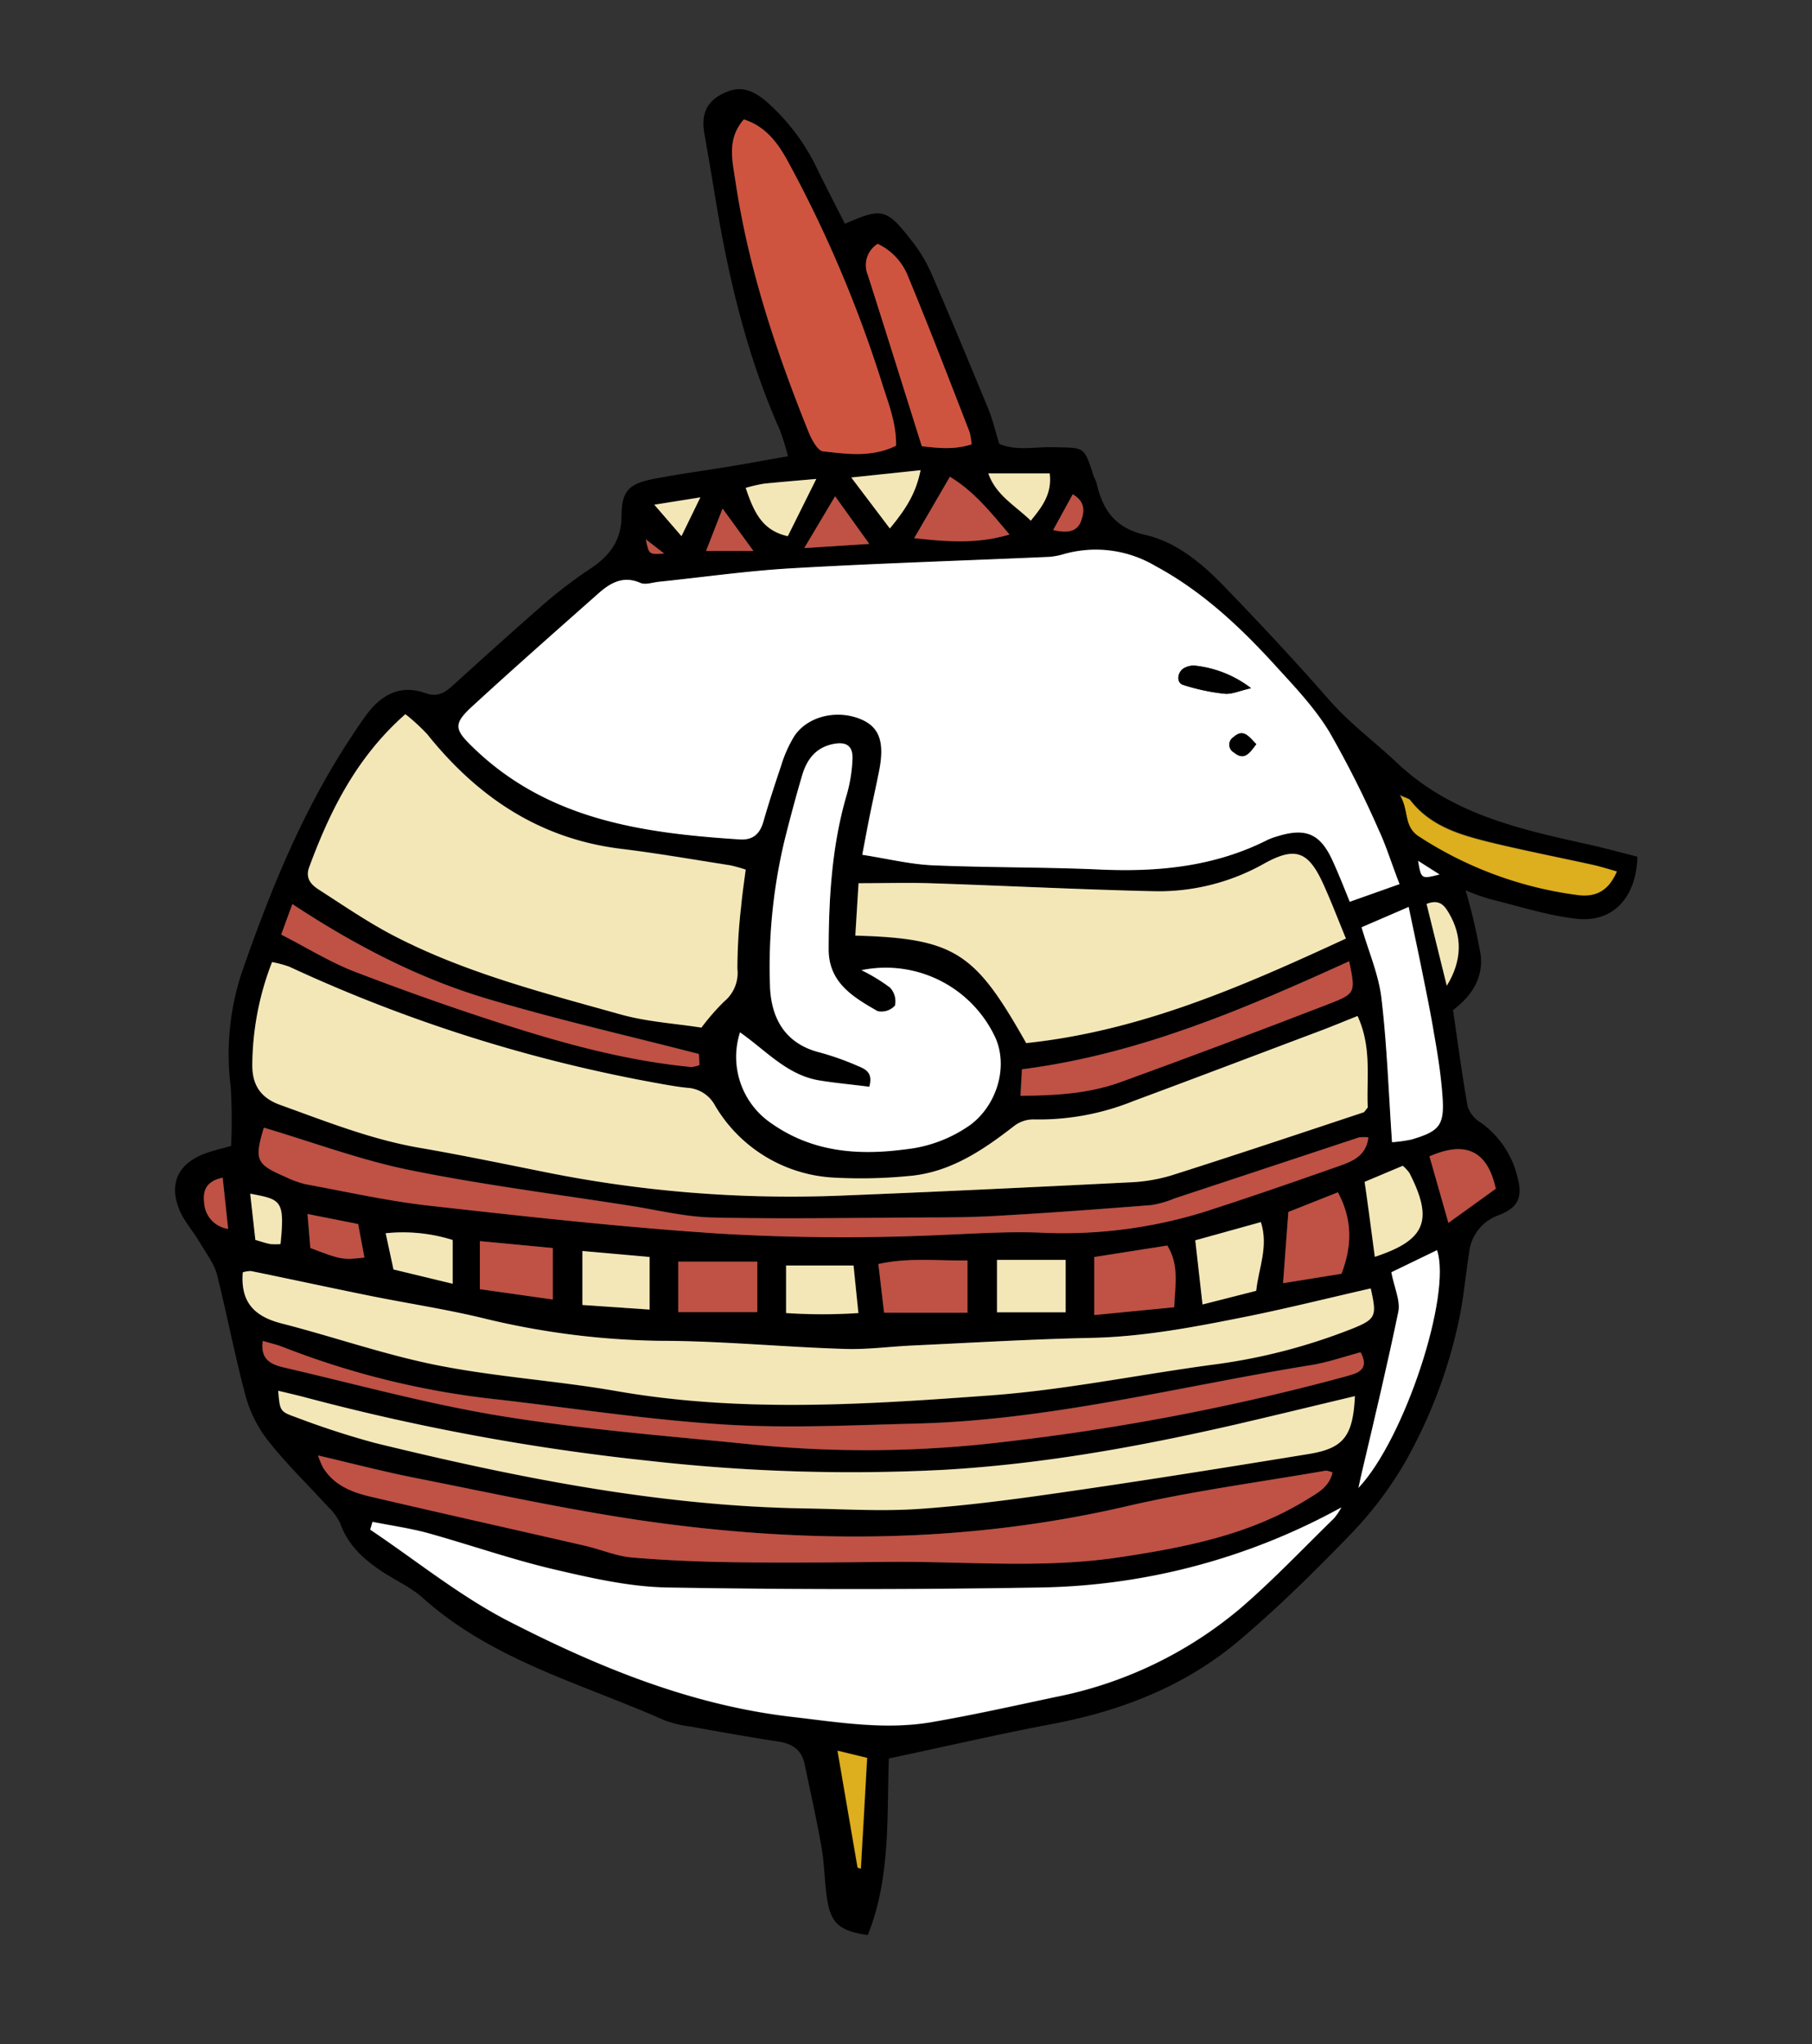<svg id="圖層_1" data-name="圖層 1" xmlns="http://www.w3.org/2000/svg" viewBox="0 0 287.81 324.7"><rect x="0" y="0" width="287.81" height="324.7" fill="#333333" stroke="none"/><defs><style>.cls-1{fill:#ddae1d;}.cls-2{fill:#bf5145;}.cls-3{fill:#f3e7b8;}.cls-4{fill:#fff;}.cls-5{fill:#cf543f;}</style></defs><title>chks</title><path class="cls-1" d="M253.26,137.43c1.09.24,2.15.57,3.58,1-1.42,3.34-3.62,4.17-6.45,3.81a60.37,60.37,0,0,1-25-9.27c-2.55-1.63-1.54-4.27-3.11-6.68,1,.48,1.51.55,1.74.85,3.29,4.25,8.15,5.56,13,6.75C242.4,135.17,247.85,136.24,253.26,137.43Z"/><path d="M252.46,134.16c2.6.58,5.17,1.29,7.62,1.91-.18,6.53-3.91,10.49-9.64,9.86-4.63-.51-9.17-2-13.73-3.11a38.94,38.94,0,0,1-3.92-1.41,93.68,93.68,0,0,1,2.39,10.24c.45,3.64-1.42,6.57-4.39,8.78.77,5.2,1.43,10.29,2.33,15.34a4.72,4.72,0,0,0,2,2.48,14.86,14.86,0,0,1,5.9,8.67c.86,3.24.17,4.88-3,6.1a7.08,7.08,0,0,0-4.69,6.07c-.6,3.81-.91,7.67-1.78,11.41a78.78,78.78,0,0,1-8.68,22.27,59.18,59.18,0,0,1-8.27,10.84c-5.65,5.85-11.46,11.59-17.66,16.85-8.56,7.28-18.74,11.27-29.76,13.35-8.55,1.62-17,3.59-26,5.49-.32,9.49.27,19.08-3.35,28.05-4.29-.64-5.74-1.72-6.38-5.29-.51-2.8-.45-5.7-.94-8.5-.77-4.48-1.79-8.92-2.71-13.38-.47-2.28-2-3.24-4.19-3.57-4.65-.71-9.29-1.55-13.93-2.38a17.89,17.89,0,0,1-4.15-1c-13.11-5.82-27.31-9.51-38.37-19.43-1.89-1.69-4.32-2.77-6.47-4.19-2.89-1.93-5.41-4.16-6.63-7.61a8.91,8.91,0,0,0-2-2.72c-3.08-3.38-6.38-6.58-9.23-10.14a20.22,20.22,0,0,1-3.72-7.06c-1.76-6.47-3-13.08-4.63-19.58-.48-1.85-1.78-3.51-2.78-5.21s-2.39-3.24-3.15-5c-1.82-4.3-.26-7.53,4.16-9.13,1.2-.43,2.44-.71,4-1.15a89.13,89.13,0,0,0-.06-9.34,41.39,41.39,0,0,1,1.75-18.19c4.51-13,9.65-25.67,17.25-37.22.79-1.19,1.57-2.39,2.41-3.54,2.4-3.31,5.42-5.09,9.59-3.61,1.74.62,2.92,0,4.2-1.17,5-4.53,9.94-9,15-13.4A72.33,72.33,0,0,1,94,90.17c2.93-2,4.68-4.44,4.72-8.1,0-4,1.05-5.22,5.09-6s8.17-1.34,12.25-2c2.8-.47,5.59-1,9.11-1.6a43.29,43.29,0,0,0-1.31-4.19c-5.2-11.7-8.12-24-10.2-36.6-.58-3.51-1.17-7-1.79-10.53-.46-2.65.13-4.79,2.68-6.14s4.42-1.15,7.05,1A33.45,33.45,0,0,1,130,27.24c1.38,2.79,2.81,5.56,4.2,8.31,5.9-2.59,6.59-2.45,10.57,2.64a23.62,23.62,0,0,1,3.1,5.09C151,50.48,154,57.74,157,65c.69,1.69,1.1,3.51,1.72,5.5,2.73,1.17,5.75.44,8.67.53,4.88.14,4.76-.26,6.3,4.52.13.41.39.78.48,1.19,1,4.28,2.92,7.13,7.78,8.23,5.05,1.15,9.14,4.68,12.73,8.41,5.55,5.75,11,11.58,16.28,17.61,3.3,3.81,7.31,6.76,10.91,10.15C230.57,129.37,241.46,131.72,252.46,134.16Zm4.39,4.22c-1.43-.39-2.5-.71-3.58-1-5.41-1.2-10.86-2.26-16.24-3.59-4.83-1.2-9.69-2.51-13-6.75-.23-.29-.73-.37-1.74-.85,1.56,2.41.55,5.05,3.11,6.68a60.37,60.37,0,0,0,25,9.27C253.22,142.56,255.43,141.72,256.84,138.39Zm-19.26,50.42c-1.33-6.06-4.79-7.66-10.53-5.14l3,10.57Zm-7.79-32.24c2.47-4,2.45-7.87.4-11.42-.7-1.21-1.47-2.42-3.61-1.58ZM224.17,181c4.55-1.34,5.3-2.28,4.95-7-.24-3.23-.75-6.45-1.28-9.64-.59-3.5-1.33-7-2-10.47-.63-3.14-1.31-6.28-2.06-9.85l-7.48,3.23c1.15,4,2.72,7.55,3.16,11.27.88,7.4,1.13,14.88,1.68,22.87A23.67,23.67,0,0,0,224.17,181Zm-8.4,55.36c7.34-7.79,14.85-30.71,12.48-37.76L221,202.08c.47,2.46,1.47,4.51,1.11,6.29-1.72,8.51-3.81,16.95-5.77,25.41C216.17,234.44,216,235.12,215.77,236.32Zm9.48-99.61c.49,2.92.49,2.92,3.41,2.17Zm-6.88,62.91c8-2.65,9.36-5.76,5.5-13.31a6.71,6.71,0,0,0-1.06-1.15l-6.06,2.55C217.32,191.9,217.85,195.77,218.37,199.63Zm3.92-59.21c-1.25-3.3-2.1-6-3.3-8.58a161.55,161.55,0,0,0-7.81-15.64c-2.27-3.74-5.38-7-8.35-10.29-5.68-6.26-11.8-12-19.33-16.09A18.57,18.57,0,0,0,169,88a11,11,0,0,1-2.5.49c-13.55.6-27.11,1-40.65,1.8-7.1.41-14.17,1.42-21.26,2.15-1,.1-2.14.54-2.93.18-2.73-1.21-4.79,0-6.63,1.64-6.76,5.92-13.49,11.88-20.11,18-3,2.79-2.76,3.65.21,6.53C87,130.19,102,132.32,117.5,133.29c2.06.13,3.15-.88,3.72-2.77.89-3,1.82-6,2.85-9a20,20,0,0,1,2.09-4.66c2.18-3.24,7-4.29,10.78-2.56,2.76,1.25,3.56,3.63,2.68,8.1-.5,2.51-1.06,5-1.57,7.51-.36,1.78-.68,3.56-1.11,5.82,4,.62,7.58,1.51,11.19,1.67,8.84.39,17.71.27,26.55.67,9.28.42,18.25-.46,26.66-4.72a10.92,10.92,0,0,1,1.61-.58c4.41-1.36,6.7-.4,8.64,3.78.94,2,1.75,4.15,2.78,6.64Zm-7.85,70.76c4.16-1.66,4.31-2,3.29-6.53-6.39,1.45-12.75,3-19.17,4.34-8.39,1.7-16.78,3.35-25.42,3.5-9.42.17-18.84.78-28.25,1.21-3.56.16-7.14.66-10.69.54-9.84-.33-19.67-1.25-29.51-1.29a125.15,125.15,0,0,1-28.38-3.7c-5.83-1.38-11.77-2.28-17.65-3.47-6.27-1.27-12.52-2.63-18.79-3.91a4.1,4.1,0,0,0-1.3.21c-.39,4.89,2,7,6.16,8.11,8.29,2.13,16.42,5,24.79,6.65,9.37,1.86,19,2.45,28.39,4.09,19.78,3.46,39.62,2.14,59.39.69,11.79-.86,23.46-3.28,35.2-4.86A92.06,92.06,0,0,0,214.43,211.17Zm2.81-35.27c-.24-4.6.69-9.48-1.62-14.53-2.09.84-3.79,1.54-5.52,2.2-10,3.78-20,7.59-30.06,11.3a40.1,40.1,0,0,1-15.9,2.92,5,5,0,0,0-3,1c-5.05,4-10.3,7.53-16.93,8a78.13,78.13,0,0,1-11.55.25,23.31,23.31,0,0,1-19.06-11.42,5.34,5.34,0,0,0-4.38-2.85c-1.27-.12-2.54-.34-3.81-.56A240.26,240.26,0,0,1,46,153.57a16.72,16.72,0,0,0-2.75-.74A45.69,45.69,0,0,0,40.08,169c-.06,3.15,1.17,5.32,4.42,6.49,7.25,2.61,14.4,5.47,22.05,6.8,6.61,1.15,13.18,2.5,19.75,3.82a197.3,197.3,0,0,0,46.81,3.81c15.41-.61,30.81-1.36,46.21-2.12a26.87,26.87,0,0,0,6.74-1.11c10.19-3.25,20.33-6.65,30.48-10C216.76,176.61,216.9,176.29,217.25,175.9Zm.09,4.73a5.9,5.9,0,0,0-1.47,0l-29.27,9.67a16.28,16.28,0,0,1-3.69,1.06C175,192,167,192.6,159,193.06c-4.42.25-8.85.27-13.28.3-10.85.06-21.69.26-32.54,0-4.36-.1-8.71-1.19-13.05-1.87-11.69-1.83-23.45-3.31-35-5.66-7.77-1.57-15.3-4.39-23.19-6.74-1.53,5.12-1.23,5.83,3.39,7.79a16.08,16.08,0,0,0,3.21,1.18c6.59,1.21,13.15,2.69,19.79,3.43,15.31,1.71,30.64,3.43,46,4.42a334,334,0,0,0,34.18.26c5.54-.21,11.06-.63,16.62-.42a75.62,75.62,0,0,0,26.22-3.3c7.19-2.33,14.35-4.79,21.48-7.31C214.85,184.43,217,183.54,217.34,180.63ZM215,218.23c1.81-.61,2-1.81,1.09-3.44-2.63.69-5.2,1.6-7.85,2-20.85,3.37-41.4,8.75-62.65,9.29-10.14.26-20.32.79-30.41.16-11.94-.73-23.82-2.55-35.72-3.94A132,132,0,0,1,45,214c-1-.4-2.05-.64-3.28-1-.45,3.07,1.49,3.78,3.42,4.23,11.54,2.68,23,5.85,34.67,7.73,13.08,2.12,26.34,3.13,39.53,4.47a182.36,182.36,0,0,0,40.21-.41,367.33,367.33,0,0,0,52.55-9.94C213.1,218.79,214.07,218.55,215,218.23Zm-3.78-58.85c4.11-1.58,4.08-1.8,3.06-6.71-16.67,7.58-33.41,14.79-52,17.16-.08,1.5-.15,2.69-.23,4.2,5.68,0,10.93-.36,15.9-2.17C189.13,167.83,200.2,163.64,211.24,159.39Zm-3.37,71.56c5.55-.91,7-2.81,7.34-9.19-6.48,1.54-12.57,3-18.68,4.44-15.33,3.54-30.79,6.34-46.52,7.25a285.34,285.34,0,0,1-46.61-1.39,359,359,0,0,1-55.1-10.16c-1.33-.36-2.68-.66-4.12-1,.28,3.18.24,3.3,2.81,4.2a132.31,132.31,0,0,0,12.61,4.12c22.35,5.46,44.86,10,68,10.39,6.13.12,12.3.49,18.4.08,7.82-.54,15.62-1.58,23.38-2.72C182.22,235.1,195.05,233,207.87,230.95Zm5.22-28.64c1.72-4.49,1.73-8.62-.57-12.93l-7.87,3.11c-.28,3.75-.53,7.12-.84,11.31Zm.69-53.23c-1.31-3.18-2.37-6-3.61-8.69-2.36-5.18-4.43-5.95-9.35-3.2a34.08,34.08,0,0,1-17.65,4.4c-11.84-.28-23.66-.88-35.5-1.27-3.66-.12-7.32,0-11.3,0-.19,3.11-.36,5.71-.51,8.32,16,.43,19.07,2.78,27.14,17.07C181.24,163.76,197.45,156.62,213.78,149.07Zm-1.87,92.06a10,10,0,0,0,1.15-1.71,102.47,102.47,0,0,1-47.84,12.69q-29.57.57-59.16,0c-6.07-.1-12.19-1.5-18.15-2.9-6.79-1.6-13.41-3.94-20.14-5.8-2.81-.78-5.73-1.17-8.6-1.73L58.8,243c7.35,4.92,14.31,10.6,22.13,14.61,14.12,7.23,28.79,13.26,44.82,15.12,7.39.85,14.76,2.11,22.17.85,6.61-1.12,13.16-2.59,19.73-4a65,65,0,0,0,29.43-14.14C202.27,250.93,207,245.93,211.91,241.14Zm-.25-7.29c-.53-.13-.82-.3-1.07-.26-10.54,1.84-21.19,3.23-31.6,5.65-25.57,5.93-51.27,6-77,2.26-12.13-1.75-24.13-4.42-36.16-6.8-5-1-9.91-2.28-15.26-3.53a14.79,14.79,0,0,0,.8,1.92c1.71,2.78,4.52,3.91,7.46,4.6,11.39,2.67,22.8,5.21,34.2,7.83,2.49.57,4.91,1.63,7.42,1.85,5.53.48,11.1.69,16.65.76,8,.1,16,0,24-.06,12.27-.12,24.55,1.11,36.8-.74,10.36-1.57,20.55-3.54,29.66-9.12C209.27,237.12,211.15,236.19,211.65,233.85ZM199.53,205c.39-3.63,2-7,.74-10.91L189.89,197c.38,3.34.72,6.38,1.15,10.19Zm-13,2.6c.12-3.52.82-6.69-1.1-9.79l-11.6,1.83v9.21ZM171.73,82.72c.49-1.39.73-3-1.34-4.2l-3.11,5.68C169.62,84.73,171.11,84.46,171.73,82.72Zm-2.46,125.72v-8.32h-10.9v8.32ZM163.69,82.7c1.87-2.24,3.44-4.3,3-7.51h-9.78C158.17,78.74,161.25,80.3,163.69,82.7Zm-9.6,96c4.25-3.15,6-9.14,4.07-13.74a19.19,19.19,0,0,0-21.33-10.84,28.58,28.58,0,0,1,4.53,2.76,3.16,3.16,0,0,1,.79,2.87,2.91,2.91,0,0,1-2.75.88c-3.86-2.2-7.8-4.51-7.78-9.82,0-8.13.5-16.21,2.74-24.1a24.32,24.32,0,0,0,1.05-6.25c0-2.08-1.09-2.67-3.15-2.24-2.71.57-4.11,2.47-4.84,4.92-1,3.28-1.85,6.58-2.69,9.89a86.39,86.39,0,0,0-2.49,23.32c.13,5.19,2.29,9.39,8,10.79a44.06,44.06,0,0,1,6,2.14c1.16.47,2.43,1,1.78,3.29-2.6-.31-5.26-.54-7.88-1-5.18-.82-8.56-4.8-12.65-7.64a12.74,12.74,0,0,0,4.9,14.39c6.5,4.61,13.74,5.2,21.31,4.19A21.79,21.79,0,0,0,154.09,178.68Zm6.26-93.78c-3.08-3.66-5.62-6.83-9.47-9.18l-5.67,9.75C150.67,86.08,155.26,86.4,160.35,84.9Zm-6-14.33a10.44,10.44,0,0,0-.31-1.93c-3.23-8.22-6.39-16.47-9.78-24.63a9.54,9.54,0,0,0-4.82-5.28,4,4,0,0,0-1.57,4.93c2.85,8.93,5.65,17.88,8.58,27.21C148.78,71.13,151.52,71.5,154.36,70.57Zm-.69,137.92v-8.3c-4.82.08-9.31-.5-14.15.56.32,2.73.6,5.08.91,7.73ZM141.34,83.94c2.9-3.47,4.19-5.89,4.88-9.26l-11,1.17Zm1-13.14c.09-3.42-1.14-6.47-2.1-9.55a198.41,198.41,0,0,0-15-35.41c-1.6-3-3.56-5.76-7.11-6.87-2.72,3.15-1.83,6.4-1.32,9.86,2.05,13.78,6.41,26.86,11.58,39.72.49,1.21,1.45,3.05,2.34,3.14C134.5,72.09,138.39,72.71,142.31,70.8Zm-5.56,226c.32-5.77.63-11.55,1-17.61l-4.67-1.14,3.19,18.57Zm-.41-88.24c-.29-2.82-.51-5-.77-7.55H124.86v7.56A86.85,86.85,0,0,0,136.34,208.58Zm1.72-122.19-5.42-7.56-4.89,8.23Zm-12.93-1.22,4.52-9.09c-3.35.3-5.86.5-8.36.77a26.84,26.84,0,0,0-2.84.66C119.72,81.27,121,84.26,125.14,85.17Zm-4.86,123.2v-8H107.73v8ZM112.15,87.51h7.52l-4.9-6.73ZM117.72,144c.16-1.94.47-3.86.73-5.91a24.75,24.75,0,0,0-2.44-.68c-5.77-.9-11.54-1.91-17.34-2.62-13-1.58-22.84-8.27-30.84-18.23a31,31,0,0,0-3.45-3.16c-7.7,6.78-11.94,15.25-15.28,24.31-.65,1.77.33,2.78,1.54,3.56,4,2.53,7.85,5.21,12,7.37,11.35,5.88,23.7,9,35.92,12.44,4.21,1.18,8.68,1.44,12.86,2.1a36.09,36.09,0,0,1,3.6-4.14,5.89,5.89,0,0,0,2.11-5.23A88.52,88.52,0,0,1,117.72,144Zm-6.6,25.12c0-.76-.08-1.45-.09-1.74-11.25-2.9-22.36-5.45-33.29-8.65-11.1-3.25-21.34-8.6-31.27-15.13l-1.77,4.84c4.1,2.1,7.75,4.38,11.69,5.9,8.13,3.12,16.35,6,24.65,8.66,9.4,3,18.93,5.5,28.79,6.43A4.46,4.46,0,0,0,111.12,169.15Zm-2.85-84,3-6.16-7.29,1.21Zm-5.69.55c.5,2.42.5,2.42,2.91,2.25Zm.6,122.34v-8.36l-10.67-.94v8.57ZM87.8,206.4v-8.17l-11.58-1.1v7.63ZM71.9,203.9v-6.95a26.32,26.32,0,0,0-10.63-1.07l1.24,5.75Zm-14-4.17c-.3-1.65-.6-3.29-1-5.32l-8.07-1.6c.19,2.24.33,3.88.45,5.39C54.12,200.08,54.44,200.13,57.86,199.73Zm-13.31-2.18c.72-7,0-7-4.81-8l.82,7.28c1,.29,1.71.54,2.39.66A9.44,9.44,0,0,0,44.55,197.55Zm-8.33-2.38c-.3-2.85-.57-5.32-.87-8.12-2.73.56-3.13,2.18-2.94,3.92A4.43,4.43,0,0,0,36.22,195.18Z"/><path class="cls-2" d="M227.05,183.67c5.74-2.52,9.21-.92,10.53,5.14l-7.52,5.42Z"/><path class="cls-3" d="M230.2,145.15c2.05,3.55,2.07,7.4-.4,11.42l-3.21-13C228.73,142.73,229.5,143.94,230.2,145.15Z"/><path class="cls-4" d="M229.11,174c.35,4.72-.4,5.66-4.95,7a23.67,23.67,0,0,1-3.06.42c-.55-8-.8-15.46-1.68-22.87-.44-3.73-2-7.32-3.16-11.27l7.48-3.23c.75,3.57,1.42,6.71,2.06,9.85.7,3.48,1.44,7,2,10.47C228.37,167.52,228.87,170.74,229.11,174Z"/><path class="cls-4" d="M228.25,198.56c2.36,7.06-5.14,30-12.48,37.76.26-1.21.4-1.88.56-2.55,2-8.46,4-16.9,5.77-25.41.36-1.78-.64-3.83-1.11-6.29Z"/><path class="cls-4" d="M228.65,138.89c-2.91.75-2.91.75-3.41-2.17Z"/><path class="cls-3" d="M223.87,186.31c3.86,7.55,2.55,10.66-5.5,13.31-.52-3.86-1-7.72-1.62-11.91l6.06-2.55A6.71,6.71,0,0,1,223.87,186.31Z"/><path class="cls-4" d="M219,131.84c1.2,2.56,2,5.28,3.3,8.58l-7.91,2.81c-1-2.49-1.84-4.59-2.78-6.64-1.93-4.17-4.22-5.14-8.64-3.78a10.92,10.92,0,0,0-1.61.58c-8.41,4.26-17.38,5.14-26.66,4.72-8.84-.4-17.71-.29-26.55-.67-3.61-.16-7.19-1.05-11.19-1.67.43-2.26.75-4,1.11-5.82.51-2.51,1.07-5,1.57-7.51.88-4.47.08-6.85-2.68-8.1-3.81-1.72-8.6-.68-10.78,2.56a20,20,0,0,0-2.09,4.66c-1,3-2,6-2.85,9-.56,1.9-1.66,2.9-3.72,2.77-15.45-1-30.48-3.1-42.33-14.58-3-2.88-3.24-3.74-.21-6.53,6.62-6.08,13.35-12,20.11-18,1.84-1.62,3.9-2.85,6.63-1.64.79.35,1.95-.08,2.93-.18,7.09-.73,14.15-1.75,21.26-2.15,13.54-.78,27.1-1.2,40.65-1.8A11,11,0,0,0,169,88a18.57,18.57,0,0,1,14.46,1.87c7.54,4.05,13.65,9.83,19.33,16.09,3,3.27,6.08,6.55,8.35,10.29A161.55,161.55,0,0,1,219,131.84Zm-23-12.32c1.66,1.36,2.45.09,3.54-1.33-1.19-1.19-2-2.54-3.61-1.13A1.42,1.42,0,0,0,196,119.52Zm-1.49-9.34c1.12.12,2.31-.45,4.2-.88a17.73,17.73,0,0,0-8.87-3.57,3.08,3.08,0,0,0-1.65.32c-1.18.54-1.43,2.35-.31,2.72A32.64,32.64,0,0,0,194.51,110.19Z"/><path class="cls-3" d="M217.72,204.64c1,4.51.87,4.87-3.29,6.53a92.06,92.06,0,0,1-21.94,5.6c-11.74,1.58-23.41,4-35.2,4.86-19.78,1.45-39.61,2.77-59.39-.69-9.41-1.64-19-2.23-28.39-4.09-8.37-1.66-16.5-4.53-24.79-6.65-4.15-1.07-6.55-3.21-6.16-8.11a4.1,4.1,0,0,1,1.3-.21c6.27,1.28,12.52,2.64,18.79,3.91,5.88,1.19,11.82,2.09,17.65,3.47a125.15,125.15,0,0,0,28.38,3.7c9.84,0,19.67,1,29.51,1.29,3.55.12,7.13-.38,10.69-.54,9.42-.44,18.83-1,28.25-1.21,8.64-.16,17-1.81,25.42-3.5C205,207.68,211.33,206.09,217.72,204.64Z"/><path class="cls-3" d="M215.63,161.37c2.31,5.06,1.39,9.94,1.62,14.53-.34.39-.49.71-.71.79-10.15,3.37-20.29,6.77-30.48,10a26.87,26.87,0,0,1-6.74,1.11c-15.4.77-30.8,1.51-46.21,2.12a197.3,197.3,0,0,1-46.81-3.81c-6.57-1.32-13.14-2.68-19.75-3.82-7.65-1.33-14.8-4.19-22.05-6.8-3.25-1.17-4.48-3.34-4.42-6.49a45.69,45.69,0,0,1,3.13-16.19,16.72,16.72,0,0,1,2.75.74,240.26,240.26,0,0,0,59.44,18.67c1.27.22,2.53.44,3.81.56a5.34,5.34,0,0,1,4.38,2.85,23.31,23.31,0,0,0,19.06,11.42,78.13,78.13,0,0,0,11.55-.25c6.63-.51,11.88-4.08,16.93-8a5,5,0,0,1,3-1,40.1,40.1,0,0,0,15.9-2.92c10-3.71,20-7.52,30.06-11.3C211.83,162.91,213.54,162.2,215.63,161.37Z"/><path class="cls-2" d="M215.87,180.65a5.9,5.9,0,0,1,1.47,0c-.32,2.91-2.49,3.79-4.55,4.52-7.13,2.51-14.28,5-21.48,7.31a75.62,75.62,0,0,1-26.22,3.3c-5.55-.2-11.08.21-16.62.42a334,334,0,0,1-34.18-.26c-15.37-1-30.69-2.71-46-4.42-6.64-.74-13.2-2.22-19.79-3.43a16.08,16.08,0,0,1-3.21-1.18c-4.62-2-4.92-2.67-3.39-7.79,7.89,2.34,15.42,5.16,23.19,6.74,11.59,2.35,23.35,3.83,35,5.66,4.35.68,8.69,1.77,13.05,1.87,10.84.24,21.69.05,32.54,0,4.43,0,8.86,0,13.28-.3,8-.45,15.95-1.05,23.91-1.68a16.28,16.28,0,0,0,3.69-1.06Z"/><path class="cls-2" d="M216.11,214.79c.89,1.63.72,2.83-1.09,3.44-.94.32-1.91.56-2.88.82A367.33,367.33,0,0,1,159.59,229a182.36,182.36,0,0,1-40.21.41c-13.19-1.33-26.45-2.35-39.53-4.47-11.67-1.89-23.14-5.06-34.67-7.73-1.93-.45-3.88-1.16-3.42-4.23,1.23.37,2.29.6,3.28,1a132,132,0,0,0,34.44,8.36c11.9,1.39,23.78,3.21,35.72,3.94,10.09.62,20.27.09,30.41-.16,21.25-.54,41.81-5.92,62.65-9.29C210.91,216.4,213.48,215.48,216.11,214.79Z"/><path class="cls-2" d="M214.3,152.68c1,4.9,1.05,5.12-3.06,6.71-11,4.26-22.11,8.44-33.23,12.48-5,1.81-10.22,2.14-15.9,2.17.09-1.51.15-2.7.23-4.2C180.89,167.47,197.64,160.26,214.3,152.68Z"/><path class="cls-3" d="M215.21,221.75c-.31,6.38-1.8,8.29-7.34,9.19-12.82,2.09-25.65,4.15-38.5,6-7.76,1.13-15.56,2.18-23.38,2.72-6.1.42-12.26,0-18.4-.08-23.13-.42-45.64-4.93-68-10.39A132.31,132.31,0,0,1,47,225.1c-2.56-.91-2.52-1-2.81-4.2,1.44.35,2.78.65,4.12,1a359,359,0,0,0,55.1,10.16A285.34,285.34,0,0,0,150,233.45c15.73-.91,31.19-3.72,46.52-7.25C202.64,224.78,208.74,223.29,215.21,221.75Z"/><path class="cls-2" d="M212.51,189.38c2.31,4.3,2.29,8.43.57,12.93l-9.28,1.5c.31-4.2.56-7.57.84-11.31Z"/><path class="cls-3" d="M210.17,140.38c1.24,2.72,2.3,5.51,3.61,8.69-16.33,7.55-32.54,14.68-50.78,16.6-8.07-14.28-11.18-16.64-27.14-17.07.16-2.61.32-5.21.51-8.32,4,0,7.65-.1,11.3,0,11.84.39,23.66,1,35.5,1.27a34.08,34.08,0,0,0,17.65-4.4C205.75,134.43,207.81,135.2,210.17,140.38Z"/><path class="cls-4" d="M213.06,239.42a10,10,0,0,1-1.15,1.71c-4.91,4.79-9.64,9.79-14.83,14.26a65,65,0,0,1-29.43,14.14c-6.56,1.39-13.11,2.86-19.73,4-7.42,1.26-14.79,0-22.17-.85-16-1.86-30.7-7.89-44.82-15.12-7.82-4-14.78-9.68-22.13-14.61l.37-1.23c2.87.57,5.79,1,8.6,1.73,6.74,1.87,13.35,4.2,20.14,5.8,6,1.4,12.08,2.8,18.15,2.9q29.58.5,59.16,0A102.47,102.47,0,0,0,213.06,239.42Z"/><path class="cls-2" d="M210.58,233.59c.25,0,.54.12,1.07.26-.5,2.34-2.38,3.28-4.15,4.37-9.11,5.59-19.3,7.56-29.66,9.12-12.25,1.85-24.53.62-36.8.74-8,.08-16,.16-24,.06-5.56-.07-11.12-.29-16.65-.76-2.51-.21-4.93-1.27-7.42-1.85-11.39-2.62-22.81-5.16-34.2-7.83-2.94-.69-5.75-1.82-7.46-4.6a14.79,14.79,0,0,1-.8-1.92c5.35,1.25,10.27,2.54,15.26,3.53,12,2.38,24,5,36.16,6.8,25.77,3.72,51.46,3.67,77-2.26C189.39,236.82,200,235.43,210.58,233.59Z"/><path class="cls-3" d="M200.27,194.11c1.25,3.9-.36,7.28-.74,10.91L191,207.19c-.43-3.81-.78-6.85-1.15-10.19Z"/><path d="M199.55,118.2c-1.09,1.42-1.88,2.68-3.54,1.33a1.42,1.42,0,0,1-.07-2.46C197.52,115.66,198.35,117,199.55,118.2Z"/><path d="M198.72,109.31c-1.89.42-3.08,1-4.2.88a32.64,32.64,0,0,1-6.63-1.42c-1.12-.37-.86-2.18.31-2.72a3.08,3.08,0,0,1,1.65-.32A17.73,17.73,0,0,1,198.72,109.31Z"/><path class="cls-2" d="M185.4,197.84c1.92,3.11,1.23,6.27,1.1,9.79l-12.7,1.24v-9.21Z"/><path class="cls-2" d="M170.39,78.51c2.07,1.19,1.83,2.81,1.34,4.2-.62,1.74-2.11,2-4.45,1.48Z"/><path class="cls-3" d="M169.26,200.11v8.32h-10.9v-8.32Z"/><path class="cls-3" d="M166.73,75.19c.4,3.21-1.17,5.27-3,7.51-2.45-2.4-5.52-4-6.74-7.51Z"/><path class="cls-4" d="M158.16,164.95c1.95,4.59.18,10.58-4.07,13.74a21.79,21.79,0,0,1-10.33,3.87c-7.57,1-14.8.42-21.31-4.19a12.74,12.74,0,0,1-4.9-14.39c4.09,2.84,7.47,6.81,12.65,7.64,2.62.42,5.28.65,7.88,1,.65-2.24-.62-2.81-1.78-3.29a44.06,44.06,0,0,0-6-2.14c-5.71-1.4-7.87-5.6-8-10.79A86.39,86.39,0,0,1,124.73,133c.84-3.31,1.72-6.61,2.69-9.89.73-2.46,2.13-4.35,4.84-4.92,2.06-.43,3.18.17,3.15,2.24a24.32,24.32,0,0,1-1.05,6.25c-2.24,7.89-2.72,16-2.74,24.1,0,5.31,3.92,7.61,7.78,9.82a2.91,2.91,0,0,0,2.75-.88,3.16,3.16,0,0,0-.79-2.87,28.58,28.58,0,0,0-4.53-2.76A19.19,19.19,0,0,1,158.16,164.95Z"/><path class="cls-2" d="M150.88,75.72c3.85,2.35,6.39,5.53,9.47,9.18-5.09,1.5-9.69,1.18-15.14.57Z"/><path class="cls-5" d="M154,68.64a10.44,10.44,0,0,1,.31,1.93c-2.84.94-5.58.56-7.9.3-2.93-9.33-5.73-18.28-8.58-27.21a4,4,0,0,1,1.57-4.93A9.54,9.54,0,0,1,144.27,44C147.66,52.17,150.82,60.42,154,68.64Z"/><path class="cls-2" d="M153.67,200.2v8.3H140.43c-.31-2.66-.59-5-.91-7.73C144.36,199.69,148.86,200.27,153.67,200.2Z"/><path class="cls-3" d="M146.22,74.68c-.69,3.37-2,5.79-4.88,9.26l-6.13-8.1Z"/><path class="cls-5" d="M140.21,61.25c1,3.08,2.18,6.13,2.1,9.55-3.92,1.91-7.81,1.29-11.56.89-.89-.09-1.85-1.93-2.34-3.14-5.17-12.86-9.53-25.94-11.58-39.72-.51-3.45-1.4-6.71,1.32-9.86,3.55,1.12,5.51,3.9,7.11,6.87A198.41,198.41,0,0,1,140.21,61.25Z"/><path class="cls-1" d="M137.72,279.21c-.33,6.06-.65,11.84-1,17.61l-.51-.18-3.19-18.57Z"/><path class="cls-3" d="M135.57,201c.25,2.5.48,4.73.77,7.55a86.85,86.85,0,0,1-11.48,0V201Z"/><path class="cls-2" d="M132.64,78.83l5.42,7.56-10.32.66Z"/><path class="cls-3" d="M129.65,76.07l-4.52,9.09c-4.11-.91-5.41-3.9-6.69-7.67a26.84,26.84,0,0,1,2.84-.66C123.79,76.57,126.3,76.37,129.65,76.07Z"/><path class="cls-2" d="M120.28,200.41v8H107.73v-8Z"/><path class="cls-2" d="M119.67,87.51h-7.52l2.62-6.73Z"/><path class="cls-3" d="M118.44,138.13c-.26,2-.56,4-.73,5.91a88.52,88.52,0,0,0-.59,9.81,5.89,5.89,0,0,1-2.11,5.23,36.09,36.09,0,0,0-3.6,4.14c-4.18-.66-8.65-.92-12.86-2.1C86.35,157.7,74,154.55,62.65,148.68c-4.16-2.15-8.05-4.83-12-7.37-1.21-.78-2.19-1.79-1.54-3.56,3.34-9.06,7.58-17.53,15.28-24.31a31,31,0,0,1,3.45,3.16c8,10,17.87,16.65,30.84,18.23,5.8.71,11.56,1.72,17.34,2.62A24.75,24.75,0,0,1,118.44,138.13Z"/><path class="cls-2" d="M111,167.42c0,.28.06,1,.09,1.74a4.46,4.46,0,0,1-1.28.32C100,168.54,90.44,166,81,163c-8.3-2.63-16.52-5.54-24.65-8.66-3.94-1.52-7.59-3.8-11.69-5.9l1.77-4.84c9.92,6.53,20.16,11.87,31.27,15.13C88.66,162,99.78,164.52,111,167.42Z"/><path class="cls-3" d="M111.24,79l-3,6.16-4.32-5Z"/><path class="cls-2" d="M105.49,87.92c-2.41.17-2.41.17-2.91-2.25Z"/><path class="cls-3" d="M103.18,199.65V208l-10.67-.73v-8.57Z"/><path class="cls-2" d="M87.8,198.23v8.17l-11.58-1.64v-7.63Z"/><path class="cls-3" d="M71.9,196.95v6.95l-9.4-2.27-1.24-5.75A26.32,26.32,0,0,1,71.9,196.95Z"/><path class="cls-2" d="M56.88,194.42c.37,2,.67,3.66,1,5.32-3.42.4-3.74.34-8.58-1.52-.13-1.51-.27-3.16-.45-5.39Z"/><path class="cls-3" d="M39.74,189.6c4.85.93,5.53.91,4.81,8a9.44,9.44,0,0,1-1.6,0c-.68-.12-1.35-.36-2.39-.66Z"/><path class="cls-2" d="M35.36,187.06c.3,2.8.56,5.27.87,8.12a4.43,4.43,0,0,1-3.81-4.2C32.22,189.24,32.63,187.62,35.36,187.06Z"/></svg>